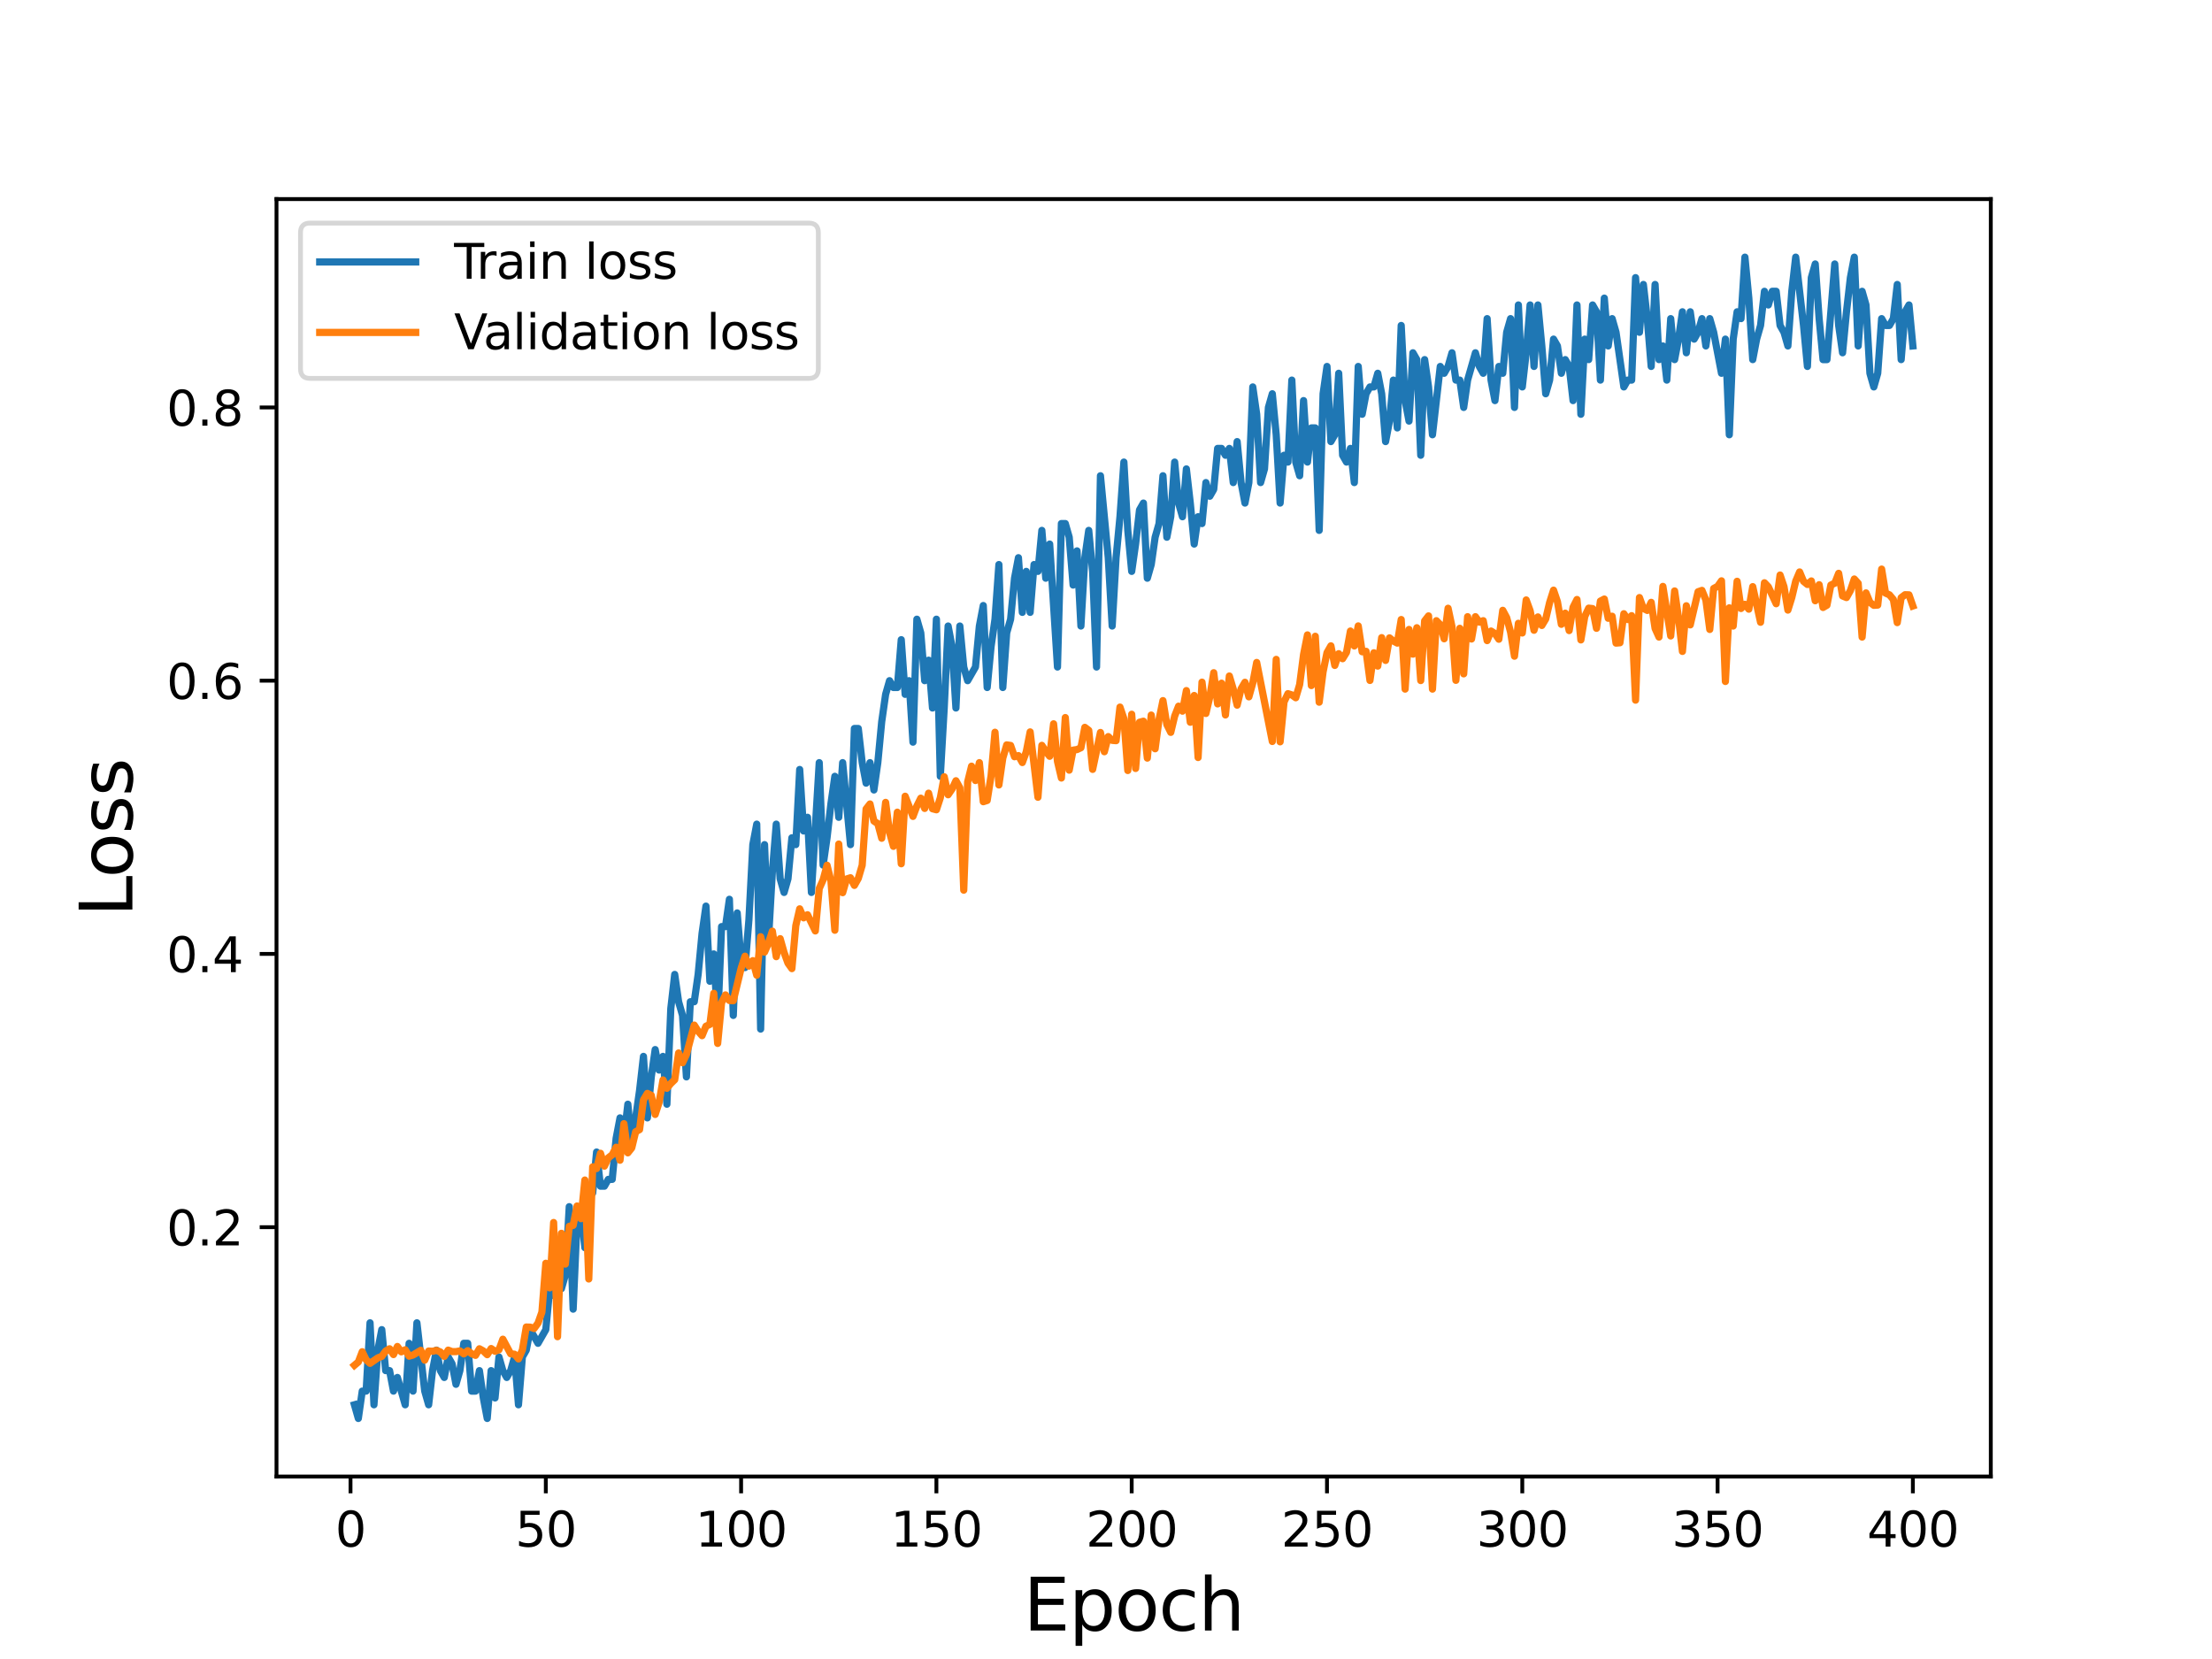 <?xml version="1.0" encoding="utf-8" standalone="no"?>
<!DOCTYPE svg PUBLIC "-//W3C//DTD SVG 1.1//EN"
  "http://www.w3.org/Graphics/SVG/1.1/DTD/svg11.dtd">
<svg height="345.6pt" version="1.1" viewBox="0 0 460.8 345.6" width="460.8pt" xmlns="http://www.w3.org/2000/svg" xmlns:xlink="http://www.w3.org/1999/xlink">
 <defs>
  <style type="text/css">*{stroke-linecap:butt;stroke-linejoin:round;}</style>
 </defs>
 <g id="figure_1">
  <g id="patch_1">
   <path d="M 0 345.6 
L 460.8 345.6 
L 460.8 0 
L 0 0 
z
" style="fill:#ffffff;"/>
  </g>
  <g id="axes_1">
   <g id="patch_2">
    <path d="M 57.6 307.584 
L 414.72 307.584 
L 414.72 41.472 
L 57.6 41.472 
z
" style="fill:#ffffff;"/>
   </g>
   <g id="matplotlib.axis_1">
    <g id="xtick_1">
     <g id="line2d_1">
      <defs>
       <path d="M 0 0 
L 0 3.5 
" id="m1f13187c97" style="stroke:#000000;stroke-width:0.8;"/>
      </defs>
      <g>
       <use style="stroke:#000000;stroke-width:0.8;" x="73.019" xlink:href="#m1f13187c97" y="307.584"/>
      </g>
     </g>
     <g id="text_1">
      <!-- 0 -->
      <g transform="translate(69.838 322.182)scale(0.1 -0.1)">
       <defs>
        <path d="M 2034 4250 
Q 1547 4250 1301 3770 
Q 1056 3291 1056 2328 
Q 1056 1369 1301 889 
Q 1547 409 2034 409 
Q 2525 409 2770 889 
Q 3016 1369 3016 2328 
Q 3016 3291 2770 3770 
Q 2525 4250 2034 4250 
z
M 2034 4750 
Q 2819 4750 3233 4129 
Q 3647 3509 3647 2328 
Q 3647 1150 3233 529 
Q 2819 -91 2034 -91 
Q 1250 -91 836 529 
Q 422 1150 422 2328 
Q 422 3509 836 4129 
Q 1250 4750 2034 4750 
z
" id="DejaVuSans-30" transform="scale(0.016)"/>
       </defs>
       <use xlink:href="#DejaVuSans-30"/>
      </g>
     </g>
    </g>
    <g id="xtick_2">
     <g id="line2d_2">
      <g>
       <use style="stroke:#000000;stroke-width:0.8;" x="113.703" xlink:href="#m1f13187c97" y="307.584"/>
      </g>
     </g>
     <g id="text_2">
      <!-- 50 -->
      <g transform="translate(107.34 322.182)scale(0.1 -0.1)">
       <defs>
        <path d="M 691 4666 
L 3169 4666 
L 3169 4134 
L 1269 4134 
L 1269 2991 
Q 1406 3038 1543 3061 
Q 1681 3084 1819 3084 
Q 2600 3084 3056 2656 
Q 3513 2228 3513 1497 
Q 3513 744 3044 326 
Q 2575 -91 1722 -91 
Q 1428 -91 1123 -41 
Q 819 9 494 109 
L 494 744 
Q 775 591 1075 516 
Q 1375 441 1709 441 
Q 2250 441 2565 725 
Q 2881 1009 2881 1497 
Q 2881 1984 2565 2268 
Q 2250 2553 1709 2553 
Q 1456 2553 1204 2497 
Q 953 2441 691 2322 
L 691 4666 
z
" id="DejaVuSans-35" transform="scale(0.016)"/>
       </defs>
       <use xlink:href="#DejaVuSans-35"/>
       <use x="63.623" xlink:href="#DejaVuSans-30"/>
      </g>
     </g>
    </g>
    <g id="xtick_3">
     <g id="line2d_3">
      <g>
       <use style="stroke:#000000;stroke-width:0.8;" x="154.386" xlink:href="#m1f13187c97" y="307.584"/>
      </g>
     </g>
     <g id="text_3">
      <!-- 100 -->
      <g transform="translate(144.842 322.182)scale(0.1 -0.1)">
       <defs>
        <path d="M 794 531 
L 1825 531 
L 1825 4091 
L 703 3866 
L 703 4441 
L 1819 4666 
L 2450 4666 
L 2450 531 
L 3481 531 
L 3481 0 
L 794 0 
L 794 531 
z
" id="DejaVuSans-31" transform="scale(0.016)"/>
       </defs>
       <use xlink:href="#DejaVuSans-31"/>
       <use x="63.623" xlink:href="#DejaVuSans-30"/>
       <use x="127.246" xlink:href="#DejaVuSans-30"/>
      </g>
     </g>
    </g>
    <g id="xtick_4">
     <g id="line2d_4">
      <g>
       <use style="stroke:#000000;stroke-width:0.8;" x="195.07" xlink:href="#m1f13187c97" y="307.584"/>
      </g>
     </g>
     <g id="text_4">
      <!-- 150 -->
      <g transform="translate(185.526 322.182)scale(0.1 -0.1)">
       <use xlink:href="#DejaVuSans-31"/>
       <use x="63.623" xlink:href="#DejaVuSans-35"/>
       <use x="127.246" xlink:href="#DejaVuSans-30"/>
      </g>
     </g>
    </g>
    <g id="xtick_5">
     <g id="line2d_5">
      <g>
       <use style="stroke:#000000;stroke-width:0.8;" x="235.753" xlink:href="#m1f13187c97" y="307.584"/>
      </g>
     </g>
     <g id="text_5">
      <!-- 200 -->
      <g transform="translate(226.209 322.182)scale(0.1 -0.1)">
       <defs>
        <path d="M 1228 531 
L 3431 531 
L 3431 0 
L 469 0 
L 469 531 
Q 828 903 1448 1529 
Q 2069 2156 2228 2338 
Q 2531 2678 2651 2914 
Q 2772 3150 2772 3378 
Q 2772 3750 2511 3984 
Q 2250 4219 1831 4219 
Q 1534 4219 1204 4116 
Q 875 4013 500 3803 
L 500 4441 
Q 881 4594 1212 4672 
Q 1544 4750 1819 4750 
Q 2544 4750 2975 4387 
Q 3406 4025 3406 3419 
Q 3406 3131 3298 2873 
Q 3191 2616 2906 2266 
Q 2828 2175 2409 1742 
Q 1991 1309 1228 531 
z
" id="DejaVuSans-32" transform="scale(0.016)"/>
       </defs>
       <use xlink:href="#DejaVuSans-32"/>
       <use x="63.623" xlink:href="#DejaVuSans-30"/>
       <use x="127.246" xlink:href="#DejaVuSans-30"/>
      </g>
     </g>
    </g>
    <g id="xtick_6">
     <g id="line2d_6">
      <g>
       <use style="stroke:#000000;stroke-width:0.8;" x="276.437" xlink:href="#m1f13187c97" y="307.584"/>
      </g>
     </g>
     <g id="text_6">
      <!-- 250 -->
      <g transform="translate(266.893 322.182)scale(0.1 -0.1)">
       <use xlink:href="#DejaVuSans-32"/>
       <use x="63.623" xlink:href="#DejaVuSans-35"/>
       <use x="127.246" xlink:href="#DejaVuSans-30"/>
      </g>
     </g>
    </g>
    <g id="xtick_7">
     <g id="line2d_7">
      <g>
       <use style="stroke:#000000;stroke-width:0.8;" x="317.12" xlink:href="#m1f13187c97" y="307.584"/>
      </g>
     </g>
     <g id="text_7">
      <!-- 300 -->
      <g transform="translate(307.576 322.182)scale(0.1 -0.1)">
       <defs>
        <path d="M 2597 2516 
Q 3050 2419 3304 2112 
Q 3559 1806 3559 1356 
Q 3559 666 3084 287 
Q 2609 -91 1734 -91 
Q 1441 -91 1130 -33 
Q 819 25 488 141 
L 488 750 
Q 750 597 1062 519 
Q 1375 441 1716 441 
Q 2309 441 2620 675 
Q 2931 909 2931 1356 
Q 2931 1769 2642 2001 
Q 2353 2234 1838 2234 
L 1294 2234 
L 1294 2753 
L 1863 2753 
Q 2328 2753 2575 2939 
Q 2822 3125 2822 3475 
Q 2822 3834 2567 4026 
Q 2313 4219 1838 4219 
Q 1578 4219 1281 4162 
Q 984 4106 628 3988 
L 628 4550 
Q 988 4650 1302 4700 
Q 1616 4750 1894 4750 
Q 2613 4750 3031 4423 
Q 3450 4097 3450 3541 
Q 3450 3153 3228 2886 
Q 3006 2619 2597 2516 
z
" id="DejaVuSans-33" transform="scale(0.016)"/>
       </defs>
       <use xlink:href="#DejaVuSans-33"/>
       <use x="63.623" xlink:href="#DejaVuSans-30"/>
       <use x="127.246" xlink:href="#DejaVuSans-30"/>
      </g>
     </g>
    </g>
    <g id="xtick_8">
     <g id="line2d_8">
      <g>
       <use style="stroke:#000000;stroke-width:0.8;" x="357.804" xlink:href="#m1f13187c97" y="307.584"/>
      </g>
     </g>
     <g id="text_8">
      <!-- 350 -->
      <g transform="translate(348.26 322.182)scale(0.1 -0.1)">
       <use xlink:href="#DejaVuSans-33"/>
       <use x="63.623" xlink:href="#DejaVuSans-35"/>
       <use x="127.246" xlink:href="#DejaVuSans-30"/>
      </g>
     </g>
    </g>
    <g id="xtick_9">
     <g id="line2d_9">
      <g>
       <use style="stroke:#000000;stroke-width:0.8;" x="398.487" xlink:href="#m1f13187c97" y="307.584"/>
      </g>
     </g>
     <g id="text_9">
      <!-- 400 -->
      <g transform="translate(388.944 322.182)scale(0.1 -0.1)">
       <defs>
        <path d="M 2419 4116 
L 825 1625 
L 2419 1625 
L 2419 4116 
z
M 2253 4666 
L 3047 4666 
L 3047 1625 
L 3713 1625 
L 3713 1100 
L 3047 1100 
L 3047 0 
L 2419 0 
L 2419 1100 
L 313 1100 
L 313 1709 
L 2253 4666 
z
" id="DejaVuSans-34" transform="scale(0.016)"/>
       </defs>
       <use xlink:href="#DejaVuSans-34"/>
       <use x="63.623" xlink:href="#DejaVuSans-30"/>
       <use x="127.246" xlink:href="#DejaVuSans-30"/>
      </g>
     </g>
    </g>
    <g id="text_10">
     <!-- Epoch -->
     <g transform="translate(213.194 339.66)scale(0.15 -0.15)">
      <defs>
       <path d="M 628 4666 
L 3578 4666 
L 3578 4134 
L 1259 4134 
L 1259 2753 
L 3481 2753 
L 3481 2222 
L 1259 2222 
L 1259 531 
L 3634 531 
L 3634 0 
L 628 0 
L 628 4666 
z
" id="DejaVuSans-45" transform="scale(0.016)"/>
       <path d="M 1159 525 
L 1159 -1331 
L 581 -1331 
L 581 3500 
L 1159 3500 
L 1159 2969 
Q 1341 3281 1617 3432 
Q 1894 3584 2278 3584 
Q 2916 3584 3314 3078 
Q 3713 2572 3713 1747 
Q 3713 922 3314 415 
Q 2916 -91 2278 -91 
Q 1894 -91 1617 61 
Q 1341 213 1159 525 
z
M 3116 1747 
Q 3116 2381 2855 2742 
Q 2594 3103 2138 3103 
Q 1681 3103 1420 2742 
Q 1159 2381 1159 1747 
Q 1159 1113 1420 752 
Q 1681 391 2138 391 
Q 2594 391 2855 752 
Q 3116 1113 3116 1747 
z
" id="DejaVuSans-70" transform="scale(0.016)"/>
       <path d="M 1959 3097 
Q 1497 3097 1228 2736 
Q 959 2375 959 1747 
Q 959 1119 1226 758 
Q 1494 397 1959 397 
Q 2419 397 2687 759 
Q 2956 1122 2956 1747 
Q 2956 2369 2687 2733 
Q 2419 3097 1959 3097 
z
M 1959 3584 
Q 2709 3584 3137 3096 
Q 3566 2609 3566 1747 
Q 3566 888 3137 398 
Q 2709 -91 1959 -91 
Q 1206 -91 779 398 
Q 353 888 353 1747 
Q 353 2609 779 3096 
Q 1206 3584 1959 3584 
z
" id="DejaVuSans-6f" transform="scale(0.016)"/>
       <path d="M 3122 3366 
L 3122 2828 
Q 2878 2963 2633 3030 
Q 2388 3097 2138 3097 
Q 1578 3097 1268 2742 
Q 959 2388 959 1747 
Q 959 1106 1268 751 
Q 1578 397 2138 397 
Q 2388 397 2633 464 
Q 2878 531 3122 666 
L 3122 134 
Q 2881 22 2623 -34 
Q 2366 -91 2075 -91 
Q 1284 -91 818 406 
Q 353 903 353 1747 
Q 353 2603 823 3093 
Q 1294 3584 2113 3584 
Q 2378 3584 2631 3529 
Q 2884 3475 3122 3366 
z
" id="DejaVuSans-63" transform="scale(0.016)"/>
       <path d="M 3513 2113 
L 3513 0 
L 2938 0 
L 2938 2094 
Q 2938 2591 2744 2837 
Q 2550 3084 2163 3084 
Q 1697 3084 1428 2787 
Q 1159 2491 1159 1978 
L 1159 0 
L 581 0 
L 581 4863 
L 1159 4863 
L 1159 2956 
Q 1366 3272 1645 3428 
Q 1925 3584 2291 3584 
Q 2894 3584 3203 3211 
Q 3513 2838 3513 2113 
z
" id="DejaVuSans-68" transform="scale(0.016)"/>
      </defs>
      <use xlink:href="#DejaVuSans-45"/>
      <use x="63.184" xlink:href="#DejaVuSans-70"/>
      <use x="126.66" xlink:href="#DejaVuSans-6f"/>
      <use x="187.842" xlink:href="#DejaVuSans-63"/>
      <use x="242.822" xlink:href="#DejaVuSans-68"/>
     </g>
    </g>
   </g>
   <g id="matplotlib.axis_2">
    <g id="ytick_1">
     <g id="line2d_10">
      <defs>
       <path d="M 0 0 
L -3.5 0 
" id="mb603e0ac9e" style="stroke:#000000;stroke-width:0.8;"/>
      </defs>
      <g>
       <use style="stroke:#000000;stroke-width:0.8;" x="57.6" xlink:href="#mb603e0ac9e" y="255.642"/>
      </g>
     </g>
     <g id="text_11">
      <!-- 0.2 -->
      <g transform="translate(34.697 259.442)scale(0.1 -0.1)">
       <defs>
        <path d="M 684 794 
L 1344 794 
L 1344 0 
L 684 0 
L 684 794 
z
" id="DejaVuSans-2e" transform="scale(0.016)"/>
       </defs>
       <use xlink:href="#DejaVuSans-30"/>
       <use x="63.623" xlink:href="#DejaVuSans-2e"/>
       <use x="95.41" xlink:href="#DejaVuSans-32"/>
      </g>
     </g>
    </g>
    <g id="ytick_2">
     <g id="line2d_11">
      <g>
       <use style="stroke:#000000;stroke-width:0.8;" x="57.6" xlink:href="#mb603e0ac9e" y="198.72"/>
      </g>
     </g>
     <g id="text_12">
      <!-- 0.4 -->
      <g transform="translate(34.697 202.519)scale(0.1 -0.1)">
       <use xlink:href="#DejaVuSans-30"/>
       <use x="63.623" xlink:href="#DejaVuSans-2e"/>
       <use x="95.41" xlink:href="#DejaVuSans-34"/>
      </g>
     </g>
    </g>
    <g id="ytick_3">
     <g id="line2d_12">
      <g>
       <use style="stroke:#000000;stroke-width:0.8;" x="57.6" xlink:href="#mb603e0ac9e" y="141.798"/>
      </g>
     </g>
     <g id="text_13">
      <!-- 0.6 -->
      <g transform="translate(34.697 145.597)scale(0.1 -0.1)">
       <defs>
        <path d="M 2113 2584 
Q 1688 2584 1439 2293 
Q 1191 2003 1191 1497 
Q 1191 994 1439 701 
Q 1688 409 2113 409 
Q 2538 409 2786 701 
Q 3034 994 3034 1497 
Q 3034 2003 2786 2293 
Q 2538 2584 2113 2584 
z
M 3366 4563 
L 3366 3988 
Q 3128 4100 2886 4159 
Q 2644 4219 2406 4219 
Q 1781 4219 1451 3797 
Q 1122 3375 1075 2522 
Q 1259 2794 1537 2939 
Q 1816 3084 2150 3084 
Q 2853 3084 3261 2657 
Q 3669 2231 3669 1497 
Q 3669 778 3244 343 
Q 2819 -91 2113 -91 
Q 1303 -91 875 529 
Q 447 1150 447 2328 
Q 447 3434 972 4092 
Q 1497 4750 2381 4750 
Q 2619 4750 2861 4703 
Q 3103 4656 3366 4563 
z
" id="DejaVuSans-36" transform="scale(0.016)"/>
       </defs>
       <use xlink:href="#DejaVuSans-30"/>
       <use x="63.623" xlink:href="#DejaVuSans-2e"/>
       <use x="95.41" xlink:href="#DejaVuSans-36"/>
      </g>
     </g>
    </g>
    <g id="ytick_4">
     <g id="line2d_13">
      <g>
       <use style="stroke:#000000;stroke-width:0.8;" x="57.6" xlink:href="#mb603e0ac9e" y="84.875"/>
      </g>
     </g>
     <g id="text_14">
      <!-- 0.8 -->
      <g transform="translate(34.697 88.675)scale(0.1 -0.1)">
       <defs>
        <path d="M 2034 2216 
Q 1584 2216 1326 1975 
Q 1069 1734 1069 1313 
Q 1069 891 1326 650 
Q 1584 409 2034 409 
Q 2484 409 2743 651 
Q 3003 894 3003 1313 
Q 3003 1734 2745 1975 
Q 2488 2216 2034 2216 
z
M 1403 2484 
Q 997 2584 770 2862 
Q 544 3141 544 3541 
Q 544 4100 942 4425 
Q 1341 4750 2034 4750 
Q 2731 4750 3128 4425 
Q 3525 4100 3525 3541 
Q 3525 3141 3298 2862 
Q 3072 2584 2669 2484 
Q 3125 2378 3379 2068 
Q 3634 1759 3634 1313 
Q 3634 634 3220 271 
Q 2806 -91 2034 -91 
Q 1263 -91 848 271 
Q 434 634 434 1313 
Q 434 1759 690 2068 
Q 947 2378 1403 2484 
z
M 1172 3481 
Q 1172 3119 1398 2916 
Q 1625 2713 2034 2713 
Q 2441 2713 2670 2916 
Q 2900 3119 2900 3481 
Q 2900 3844 2670 4047 
Q 2441 4250 2034 4250 
Q 1625 4250 1398 4047 
Q 1172 3844 1172 3481 
z
" id="DejaVuSans-38" transform="scale(0.016)"/>
       </defs>
       <use xlink:href="#DejaVuSans-30"/>
       <use x="63.623" xlink:href="#DejaVuSans-2e"/>
       <use x="95.41" xlink:href="#DejaVuSans-38"/>
      </g>
     </g>
    </g>
    <g id="text_15">
     <!-- Loss -->
     <g transform="translate(27.577 190.979)rotate(-90)scale(0.15 -0.15)">
      <defs>
       <path d="M 628 4666 
L 1259 4666 
L 1259 531 
L 3531 531 
L 3531 0 
L 628 0 
L 628 4666 
z
" id="DejaVuSans-4c" transform="scale(0.016)"/>
       <path d="M 2834 3397 
L 2834 2853 
Q 2591 2978 2328 3040 
Q 2066 3103 1784 3103 
Q 1356 3103 1142 2972 
Q 928 2841 928 2578 
Q 928 2378 1081 2264 
Q 1234 2150 1697 2047 
L 1894 2003 
Q 2506 1872 2764 1633 
Q 3022 1394 3022 966 
Q 3022 478 2636 193 
Q 2250 -91 1575 -91 
Q 1294 -91 989 -36 
Q 684 19 347 128 
L 347 722 
Q 666 556 975 473 
Q 1284 391 1588 391 
Q 1994 391 2212 530 
Q 2431 669 2431 922 
Q 2431 1156 2273 1281 
Q 2116 1406 1581 1522 
L 1381 1569 
Q 847 1681 609 1914 
Q 372 2147 372 2553 
Q 372 3047 722 3315 
Q 1072 3584 1716 3584 
Q 2034 3584 2315 3537 
Q 2597 3491 2834 3397 
z
" id="DejaVuSans-73" transform="scale(0.016)"/>
      </defs>
      <use xlink:href="#DejaVuSans-4c"/>
      <use x="53.963" xlink:href="#DejaVuSans-6f"/>
      <use x="115.145" xlink:href="#DejaVuSans-73"/>
      <use x="167.244" xlink:href="#DejaVuSans-73"/>
     </g>
    </g>
   </g>
   <g id="line2d_14">
    <path clip-path="url(#pf81468c6c5)" d="M 73.833 292.642 
L 74.646 295.488 
L 75.46 289.796 
L 76.274 289.796 
L 77.087 275.565 
L 77.901 292.642 
L 78.715 281.257 
L 79.528 276.988 
L 80.342 285.527 
L 81.156 285.527 
L 81.969 289.796 
L 82.783 286.95 
L 84.41 292.642 
L 85.224 279.834 
L 86.038 289.796 
L 86.851 275.565 
L 88.479 289.796 
L 89.292 292.642 
L 90.106 285.527 
L 90.92 281.257 
L 91.733 285.527 
L 92.547 286.95 
L 93.361 282.68 
L 94.174 284.104 
L 94.988 288.373 
L 95.802 285.527 
L 96.616 279.834 
L 97.429 279.834 
L 98.243 289.796 
L 99.057 289.796 
L 99.87 285.527 
L 100.684 291.219 
L 101.498 295.488 
L 102.311 285.527 
L 103.125 291.219 
L 103.939 282.68 
L 104.752 285.527 
L 105.566 286.95 
L 106.38 285.527 
L 107.193 282.68 
L 108.007 292.642 
L 108.821 282.68 
L 109.634 281.257 
L 110.448 276.988 
L 112.075 279.834 
L 113.703 276.988 
L 114.516 268.45 
L 115.33 269.873 
L 116.144 261.335 
L 116.957 268.45 
L 117.771 265.604 
L 118.585 251.373 
L 119.398 272.719 
L 120.212 254.219 
L 121.026 252.796 
L 121.839 259.912 
L 122.653 248.527 
L 123.467 248.527 
L 124.28 239.989 
L 125.094 247.104 
L 125.908 247.104 
L 126.721 245.681 
L 127.535 245.681 
L 128.349 237.143 
L 129.162 232.873 
L 129.976 237.143 
L 130.79 230.027 
L 131.603 238.566 
L 133.231 227.181 
L 134.044 220.066 
L 134.858 232.873 
L 135.672 224.335 
L 136.485 218.643 
L 137.299 222.912 
L 138.113 220.066 
L 138.926 230.027 
L 139.74 210.104 
L 140.554 202.989 
L 141.367 208.681 
L 142.181 211.528 
L 142.995 224.335 
L 143.808 208.681 
L 144.622 208.681 
L 145.436 202.989 
L 146.249 194.451 
L 147.063 188.759 
L 147.877 204.412 
L 148.69 198.72 
L 149.504 212.951 
L 150.318 193.028 
L 151.131 193.028 
L 151.945 187.336 
L 152.759 211.528 
L 153.572 190.182 
L 154.386 200.143 
L 155.2 201.566 
L 156.013 191.605 
L 156.827 175.951 
L 157.641 171.682 
L 158.454 214.374 
L 159.268 175.951 
L 160.082 195.874 
L 160.895 181.643 
L 161.709 171.682 
L 162.523 183.066 
L 163.336 185.912 
L 164.15 183.066 
L 164.964 174.528 
L 165.777 175.951 
L 166.591 160.297 
L 167.405 173.105 
L 168.219 170.259 
L 169.032 185.912 
L 170.66 158.874 
L 171.473 180.22 
L 172.287 174.528 
L 173.101 167.413 
L 173.914 161.72 
L 174.728 170.259 
L 175.542 158.874 
L 177.169 175.951 
L 177.983 151.759 
L 178.796 151.759 
L 179.61 158.874 
L 180.424 163.144 
L 181.237 158.874 
L 182.051 164.567 
L 182.865 158.874 
L 183.678 150.336 
L 184.492 144.644 
L 185.306 141.798 
L 186.119 143.221 
L 186.933 143.221 
L 187.747 133.259 
L 188.56 144.644 
L 189.374 141.798 
L 190.188 154.605 
L 191.001 128.99 
L 191.815 131.836 
L 192.629 141.798 
L 193.442 137.528 
L 194.256 147.49 
L 195.07 128.99 
L 195.883 161.72 
L 196.697 147.49 
L 197.511 130.413 
L 198.324 134.682 
L 199.138 147.49 
L 199.952 130.413 
L 200.765 138.952 
L 201.579 141.798 
L 203.206 138.952 
L 204.02 130.413 
L 204.834 126.144 
L 205.647 143.221 
L 206.461 134.682 
L 207.275 128.99 
L 208.088 117.606 
L 208.902 143.221 
L 209.716 131.836 
L 210.529 128.99 
L 211.343 120.452 
L 212.157 116.183 
L 212.97 127.567 
L 213.784 119.029 
L 214.598 127.567 
L 215.411 117.606 
L 216.225 119.029 
L 217.039 110.49 
L 217.852 120.452 
L 218.666 113.336 
L 220.293 138.952 
L 221.107 109.067 
L 221.921 109.067 
L 222.734 111.913 
L 223.548 121.875 
L 224.362 114.76 
L 225.175 130.413 
L 225.989 116.183 
L 226.803 110.49 
L 227.616 119.029 
L 228.43 138.952 
L 229.244 99.106 
L 230.871 116.183 
L 231.685 130.413 
L 232.498 116.183 
L 233.312 107.644 
L 234.126 96.26 
L 234.939 110.49 
L 235.753 119.029 
L 236.567 113.336 
L 237.381 106.221 
L 238.194 104.798 
L 239.008 120.452 
L 239.822 117.606 
L 240.635 111.913 
L 241.449 109.067 
L 242.263 99.106 
L 243.076 111.913 
L 243.89 107.644 
L 244.704 96.26 
L 245.517 104.798 
L 246.331 107.644 
L 247.145 97.683 
L 247.958 104.798 
L 248.772 113.336 
L 249.586 107.644 
L 250.399 109.067 
L 251.213 100.529 
L 252.027 103.375 
L 252.84 101.952 
L 253.654 93.414 
L 254.468 93.414 
L 255.281 94.837 
L 256.095 93.414 
L 256.909 100.529 
L 257.722 91.991 
L 258.536 100.529 
L 259.35 104.798 
L 260.163 100.529 
L 260.977 80.606 
L 261.791 86.298 
L 262.604 100.529 
L 263.418 97.683 
L 264.232 84.875 
L 265.045 82.029 
L 265.859 90.568 
L 266.673 104.798 
L 267.486 94.837 
L 268.3 96.26 
L 269.114 79.183 
L 269.927 96.26 
L 270.741 99.106 
L 271.555 83.452 
L 272.368 96.26 
L 273.182 89.144 
L 273.996 89.144 
L 274.809 110.49 
L 275.623 82.029 
L 276.437 76.337 
L 277.25 91.991 
L 278.064 90.568 
L 278.878 77.76 
L 279.691 94.837 
L 280.505 96.26 
L 281.319 93.414 
L 282.132 100.529 
L 282.946 76.337 
L 283.76 86.298 
L 284.573 82.029 
L 285.387 80.606 
L 286.201 80.606 
L 287.014 77.76 
L 287.828 82.029 
L 288.642 91.991 
L 289.455 87.721 
L 290.269 79.183 
L 291.083 89.144 
L 291.896 67.799 
L 292.71 83.452 
L 293.524 87.721 
L 294.337 73.491 
L 295.151 74.914 
L 295.965 94.837 
L 296.778 74.914 
L 297.592 80.606 
L 298.406 90.568 
L 300.033 76.337 
L 300.847 77.76 
L 301.66 76.337 
L 302.474 73.491 
L 303.288 79.183 
L 304.101 79.183 
L 304.915 84.875 
L 305.729 79.183 
L 307.356 73.491 
L 308.17 76.337 
L 308.984 77.76 
L 309.797 66.376 
L 310.611 79.183 
L 311.425 83.452 
L 312.238 76.337 
L 313.052 77.76 
L 313.866 69.222 
L 314.679 66.376 
L 315.493 84.875 
L 316.307 63.529 
L 317.12 80.606 
L 317.934 73.491 
L 318.748 63.529 
L 319.561 76.337 
L 320.375 63.529 
L 321.189 72.068 
L 322.002 82.029 
L 322.816 79.183 
L 323.63 70.645 
L 324.443 72.068 
L 325.257 77.76 
L 326.071 74.914 
L 326.884 76.337 
L 327.698 83.452 
L 328.512 63.529 
L 329.325 86.298 
L 330.139 70.645 
L 330.953 74.914 
L 331.766 63.529 
L 332.58 64.952 
L 333.394 79.183 
L 334.207 62.106 
L 335.021 72.068 
L 335.835 66.376 
L 336.648 69.222 
L 338.276 80.606 
L 339.089 79.183 
L 339.903 79.183 
L 340.717 57.837 
L 341.53 69.222 
L 342.344 59.26 
L 343.158 66.376 
L 343.971 76.337 
L 344.785 59.26 
L 345.599 74.914 
L 346.412 72.068 
L 347.226 79.183 
L 348.04 66.376 
L 348.853 74.914 
L 349.667 70.645 
L 350.481 64.952 
L 351.294 73.491 
L 352.108 64.952 
L 352.922 70.645 
L 353.735 69.222 
L 354.549 66.376 
L 355.363 72.068 
L 356.176 66.376 
L 356.99 69.222 
L 358.617 77.76 
L 359.431 70.645 
L 360.245 90.568 
L 361.058 70.645 
L 361.872 64.952 
L 362.686 66.376 
L 363.499 53.568 
L 364.313 62.106 
L 365.127 74.914 
L 365.94 70.645 
L 366.754 67.799 
L 367.568 60.683 
L 368.381 63.529 
L 369.195 60.683 
L 370.009 60.683 
L 370.822 67.799 
L 371.636 69.222 
L 372.45 72.068 
L 373.263 60.683 
L 374.077 53.568 
L 375.704 67.799 
L 376.518 76.337 
L 377.332 57.837 
L 378.146 54.991 
L 378.959 66.376 
L 379.773 74.914 
L 380.587 74.914 
L 382.214 54.991 
L 383.028 67.799 
L 383.841 73.491 
L 384.655 64.952 
L 385.469 57.837 
L 386.282 53.568 
L 387.096 72.068 
L 387.91 60.683 
L 388.723 63.529 
L 389.537 77.76 
L 390.351 80.606 
L 391.164 77.76 
L 391.978 66.376 
L 392.792 67.799 
L 393.605 67.799 
L 394.419 66.376 
L 395.233 59.26 
L 396.046 74.914 
L 396.86 64.952 
L 397.674 63.529 
L 398.487 72.068 
L 398.487 72.068 
" style="fill:none;stroke:#1f77b4;stroke-linecap:square;stroke-width:1.5;"/>
   </g>
   <g id="line2d_15">
    <path clip-path="url(#pf81468c6c5)" d="M 73.833 284.412 
L 74.646 283.724 
L 75.46 281.589 
L 76.274 283.273 
L 77.087 284.009 
L 78.715 282.87 
L 79.528 282.562 
L 80.342 281.447 
L 81.156 280.973 
L 81.969 282.182 
L 82.783 280.498 
L 83.597 281.613 
L 84.41 281.186 
L 85.224 282.514 
L 86.038 282.277 
L 87.665 281.305 
L 88.479 283.345 
L 89.292 281.447 
L 90.106 281.495 
L 90.92 281.305 
L 91.733 281.637 
L 92.547 282.562 
L 93.361 281.257 
L 94.174 281.566 
L 94.988 281.566 
L 95.802 281.423 
L 96.616 282.04 
L 97.429 281.376 
L 98.243 281.993 
L 99.057 282.348 
L 99.87 280.973 
L 100.684 281.423 
L 101.498 282.206 
L 102.311 280.925 
L 103.125 281.495 
L 103.939 281.186 
L 104.752 278.981 
L 106.38 282.016 
L 107.193 282.111 
L 108.007 283.084 
L 108.821 281.234 
L 109.634 276.443 
L 110.448 276.466 
L 111.262 276.751 
L 112.075 275.636 
L 112.889 273.336 
L 113.703 263.161 
L 114.516 268.284 
L 115.33 254.67 
L 116.144 278.459 
L 116.957 256.923 
L 117.771 263.327 
L 118.585 255.476 
L 119.398 255.263 
L 120.212 251.231 
L 121.026 253.864 
L 121.839 245.823 
L 122.653 266.434 
L 123.467 243.072 
L 124.28 243.428 
L 125.094 240.25 
L 125.908 242.93 
L 126.721 241.198 
L 127.535 240.558 
L 128.349 238.993 
L 129.162 241.696 
L 129.976 234.083 
L 130.79 240.155 
L 131.603 239.135 
L 132.417 235.767 
L 133.231 235.316 
L 134.044 229.126 
L 134.858 227.774 
L 135.672 228.177 
L 136.485 232.162 
L 137.299 229.672 
L 138.113 224.975 
L 138.926 226.707 
L 139.74 225.711 
L 140.554 224.928 
L 141.367 219.354 
L 142.181 221.394 
L 142.995 219.663 
L 144.622 213.544 
L 145.436 214.824 
L 146.249 215.749 
L 147.063 213.781 
L 147.877 213.401 
L 148.69 206.926 
L 149.504 217.362 
L 150.318 208.871 
L 151.131 207.258 
L 151.945 208.421 
L 152.759 208.468 
L 154.386 201.732 
L 155.2 199.194 
L 156.013 201.258 
L 156.827 200.119 
L 157.641 203.155 
L 158.454 195.139 
L 159.268 198.341 
L 160.082 196.491 
L 160.895 193.976 
L 161.709 199.289 
L 162.523 195.542 
L 163.336 198.412 
L 164.15 200.641 
L 164.964 201.78 
L 165.777 192.838 
L 166.591 189.328 
L 167.405 191.202 
L 168.219 190.561 
L 169.846 193.929 
L 170.66 185.106 
L 171.473 183.28 
L 172.287 180.244 
L 173.101 183.517 
L 173.914 193.787 
L 174.728 175.832 
L 175.542 185.96 
L 176.355 183.114 
L 177.169 182.853 
L 177.983 184.442 
L 178.796 182.995 
L 179.61 180.244 
L 180.424 168.527 
L 181.237 167.484 
L 182.051 171.042 
L 182.865 171.587 
L 183.678 174.623 
L 184.492 167.152 
L 185.306 173.39 
L 186.119 176.307 
L 186.933 169.192 
L 187.747 179.936 
L 188.56 165.871 
L 190.188 170.069 
L 191.001 167.911 
L 191.815 166.274 
L 192.629 168.409 
L 193.442 165.231 
L 194.256 168.48 
L 195.07 168.693 
L 195.883 166.203 
L 196.697 161.815 
L 197.511 165.563 
L 198.324 164.377 
L 199.138 162.645 
L 199.952 164.116 
L 200.765 185.438 
L 201.579 162.883 
L 202.393 159.61 
L 203.206 162.598 
L 204.02 158.874 
L 204.834 167.01 
L 205.647 166.749 
L 206.461 161.602 
L 207.275 152.542 
L 208.088 163.523 
L 208.902 157.926 
L 209.716 155.174 
L 210.529 155.293 
L 211.343 157.641 
L 212.157 157.404 
L 212.97 158.851 
L 213.784 156.621 
L 214.598 152.471 
L 216.225 166.085 
L 217.039 155.269 
L 217.852 156.526 
L 218.666 157.546 
L 219.48 150.787 
L 220.293 158.613 
L 221.107 162.076 
L 221.921 149.482 
L 222.734 160.44 
L 223.548 156.265 
L 224.362 156.147 
L 225.175 155.767 
L 225.989 151.522 
L 226.803 152.139 
L 227.616 160.274 
L 229.244 152.589 
L 230.057 156.597 
L 230.871 153.443 
L 231.685 154.226 
L 232.498 154.297 
L 233.312 147.3 
L 234.126 149.719 
L 234.939 160.511 
L 235.753 148.794 
L 236.567 160.084 
L 237.381 150.455 
L 238.194 150.241 
L 239.008 157.926 
L 239.822 148.96 
L 240.635 155.981 
L 241.449 149.885 
L 242.263 145.948 
L 243.076 150.929 
L 243.89 152.565 
L 244.704 149.174 
L 245.517 147.11 
L 246.331 148.154 
L 247.145 143.861 
L 247.958 150.455 
L 248.772 144.881 
L 249.586 157.807 
L 250.399 142.106 
L 251.213 148.628 
L 252.027 145.166 
L 252.84 140.137 
L 253.654 146.636 
L 254.468 142.319 
L 255.281 148.937 
L 256.095 140.825 
L 256.909 143.553 
L 257.722 146.897 
L 258.536 143.505 
L 259.35 142.13 
L 260.163 145.166 
L 260.977 142.272 
L 261.791 138.003 
L 265.045 154.463 
L 265.859 137.362 
L 266.673 154.534 
L 267.486 146.233 
L 268.3 144.501 
L 269.114 144.762 
L 269.927 145.355 
L 270.741 142.604 
L 271.555 136.343 
L 272.368 132.263 
L 273.182 142.818 
L 273.996 132.548 
L 274.809 146.28 
L 275.623 139.948 
L 276.437 135.963 
L 277.25 134.54 
L 278.064 138.619 
L 278.878 136.177 
L 279.691 137.22 
L 280.505 135.892 
L 281.319 131.457 
L 282.132 134.564 
L 282.946 130.389 
L 283.76 135.773 
L 284.573 135.678 
L 285.387 141.75 
L 286.201 135.987 
L 287.014 138.762 
L 287.828 132.832 
L 288.642 137.576 
L 289.455 132.88 
L 290.269 133.544 
L 291.083 133.971 
L 291.896 129.061 
L 292.71 143.553 
L 293.524 131.125 
L 294.337 136.271 
L 295.151 130.769 
L 295.965 141.774 
L 296.778 129.346 
L 297.592 128.302 
L 298.406 143.553 
L 299.219 129.298 
L 300.033 130.129 
L 300.847 133.07 
L 301.66 126.713 
L 302.474 130.532 
L 303.288 141.726 
L 304.101 130.888 
L 304.915 140.375 
L 305.729 128.468 
L 306.543 133.117 
L 307.356 128.468 
L 308.17 129.607 
L 308.984 129.298 
L 309.797 133.449 
L 310.611 131.457 
L 311.425 131.979 
L 312.238 133.164 
L 313.052 127.14 
L 313.866 128.658 
L 314.679 131.67 
L 315.493 136.698 
L 316.307 129.844 
L 317.12 131.86 
L 317.934 124.982 
L 318.748 127.211 
L 319.561 131.291 
L 320.375 128.516 
L 321.189 130.295 
L 322.002 128.943 
L 322.816 125.504 
L 323.63 122.942 
L 324.443 125.338 
L 325.257 130.057 
L 326.071 127.733 
L 326.884 131.362 
L 327.698 126.5 
L 328.512 124.887 
L 329.325 133.307 
L 330.139 128.421 
L 330.953 126.69 
L 331.766 126.784 
L 332.58 130.888 
L 333.394 125.219 
L 334.207 124.792 
L 335.021 128.8 
L 335.835 128.373 
L 336.648 133.971 
L 337.462 133.9 
L 338.276 127.852 
L 339.089 129.061 
L 339.903 128.255 
L 340.717 145.853 
L 341.53 124.484 
L 342.344 126.737 
L 343.158 127.164 
L 343.971 125.48 
L 344.785 130.911 
L 345.599 132.714 
L 346.412 122.159 
L 348.04 132.477 
L 348.853 123.108 
L 349.667 128.729 
L 350.481 135.702 
L 351.294 126.191 
L 352.108 130.176 
L 353.735 123.274 
L 354.549 122.99 
L 355.363 124.982 
L 356.176 131.125 
L 356.99 122.586 
L 357.804 122.159 
L 358.617 120.997 
L 359.431 141.964 
L 360.245 126.618 
L 361.058 130.413 
L 361.872 121.092 
L 362.686 126.761 
L 363.499 125.883 
L 364.313 126.903 
L 365.127 122.207 
L 366.754 129.63 
L 367.568 121.4 
L 368.381 122.254 
L 370.009 125.765 
L 370.822 119.788 
L 371.636 122.207 
L 372.45 127.093 
L 373.263 124.484 
L 374.077 121.068 
L 374.891 119.147 
L 375.704 121.092 
L 376.518 121.756 
L 377.332 121.021 
L 378.146 125.148 
L 378.959 121.804 
L 379.773 126.547 
L 380.587 126.073 
L 381.4 121.875 
L 382.214 121.495 
L 383.028 119.432 
L 383.841 124.152 
L 384.655 124.484 
L 385.469 123.037 
L 386.282 120.618 
L 387.096 121.519 
L 387.91 132.714 
L 388.723 123.511 
L 389.537 125.48 
L 390.351 126.097 
L 391.164 126.049 
L 391.978 118.554 
L 392.792 123.559 
L 393.605 123.915 
L 394.419 124.887 
L 395.233 129.702 
L 396.046 124.507 
L 396.86 123.891 
L 397.674 123.915 
L 398.487 126.239 
L 398.487 126.239 
" style="fill:none;stroke:#ff7f0e;stroke-linecap:square;stroke-width:1.5;"/>
   </g>
   <g id="patch_3">
    <path d="M 57.6 307.584 
L 57.6 41.472 
" style="fill:none;stroke:#000000;stroke-linecap:square;stroke-linejoin:miter;stroke-width:0.8;"/>
   </g>
   <g id="patch_4">
    <path d="M 414.72 307.584 
L 414.72 41.472 
" style="fill:none;stroke:#000000;stroke-linecap:square;stroke-linejoin:miter;stroke-width:0.8;"/>
   </g>
   <g id="patch_5">
    <path d="M 57.6 307.584 
L 414.72 307.584 
" style="fill:none;stroke:#000000;stroke-linecap:square;stroke-linejoin:miter;stroke-width:0.8;"/>
   </g>
   <g id="patch_6">
    <path d="M 57.6 41.472 
L 414.72 41.472 
" style="fill:none;stroke:#000000;stroke-linecap:square;stroke-linejoin:miter;stroke-width:0.8;"/>
   </g>
   <g id="legend_1">
    <g id="patch_7">
     <path d="M 64.6 78.828 
L 168.475 78.828 
Q 170.475 78.828 170.475 76.828 
L 170.475 48.472 
Q 170.475 46.472 168.475 46.472 
L 64.6 46.472 
Q 62.6 46.472 62.6 48.472 
L 62.6 76.828 
Q 62.6 78.828 64.6 78.828 
z
" style="fill:#ffffff;opacity:0.8;stroke:#cccccc;stroke-linejoin:miter;"/>
    </g>
    <g id="line2d_16">
     <path d="M 66.6 54.57 
L 86.6 54.57 
" style="fill:none;stroke:#1f77b4;stroke-linecap:square;stroke-width:1.5;"/>
    </g>
    <g id="line2d_17"/>
    <g id="text_16">
     <!-- Train loss -->
     <g transform="translate(94.6 58.07)scale(0.1 -0.1)">
      <defs>
       <path d="M -19 4666 
L 3928 4666 
L 3928 4134 
L 2272 4134 
L 2272 0 
L 1638 0 
L 1638 4134 
L -19 4134 
L -19 4666 
z
" id="DejaVuSans-54" transform="scale(0.016)"/>
       <path d="M 2631 2963 
Q 2534 3019 2420 3045 
Q 2306 3072 2169 3072 
Q 1681 3072 1420 2755 
Q 1159 2438 1159 1844 
L 1159 0 
L 581 0 
L 581 3500 
L 1159 3500 
L 1159 2956 
Q 1341 3275 1631 3429 
Q 1922 3584 2338 3584 
Q 2397 3584 2469 3576 
Q 2541 3569 2628 3553 
L 2631 2963 
z
" id="DejaVuSans-72" transform="scale(0.016)"/>
       <path d="M 2194 1759 
Q 1497 1759 1228 1600 
Q 959 1441 959 1056 
Q 959 750 1161 570 
Q 1363 391 1709 391 
Q 2188 391 2477 730 
Q 2766 1069 2766 1631 
L 2766 1759 
L 2194 1759 
z
M 3341 1997 
L 3341 0 
L 2766 0 
L 2766 531 
Q 2569 213 2275 61 
Q 1981 -91 1556 -91 
Q 1019 -91 701 211 
Q 384 513 384 1019 
Q 384 1609 779 1909 
Q 1175 2209 1959 2209 
L 2766 2209 
L 2766 2266 
Q 2766 2663 2505 2880 
Q 2244 3097 1772 3097 
Q 1472 3097 1187 3025 
Q 903 2953 641 2809 
L 641 3341 
Q 956 3463 1253 3523 
Q 1550 3584 1831 3584 
Q 2591 3584 2966 3190 
Q 3341 2797 3341 1997 
z
" id="DejaVuSans-61" transform="scale(0.016)"/>
       <path d="M 603 3500 
L 1178 3500 
L 1178 0 
L 603 0 
L 603 3500 
z
M 603 4863 
L 1178 4863 
L 1178 4134 
L 603 4134 
L 603 4863 
z
" id="DejaVuSans-69" transform="scale(0.016)"/>
       <path d="M 3513 2113 
L 3513 0 
L 2938 0 
L 2938 2094 
Q 2938 2591 2744 2837 
Q 2550 3084 2163 3084 
Q 1697 3084 1428 2787 
Q 1159 2491 1159 1978 
L 1159 0 
L 581 0 
L 581 3500 
L 1159 3500 
L 1159 2956 
Q 1366 3272 1645 3428 
Q 1925 3584 2291 3584 
Q 2894 3584 3203 3211 
Q 3513 2838 3513 2113 
z
" id="DejaVuSans-6e" transform="scale(0.016)"/>
       <path id="DejaVuSans-20" transform="scale(0.016)"/>
       <path d="M 603 4863 
L 1178 4863 
L 1178 0 
L 603 0 
L 603 4863 
z
" id="DejaVuSans-6c" transform="scale(0.016)"/>
      </defs>
      <use xlink:href="#DejaVuSans-54"/>
      <use x="46.334" xlink:href="#DejaVuSans-72"/>
      <use x="87.447" xlink:href="#DejaVuSans-61"/>
      <use x="148.727" xlink:href="#DejaVuSans-69"/>
      <use x="176.51" xlink:href="#DejaVuSans-6e"/>
      <use x="239.889" xlink:href="#DejaVuSans-20"/>
      <use x="271.676" xlink:href="#DejaVuSans-6c"/>
      <use x="299.459" xlink:href="#DejaVuSans-6f"/>
      <use x="360.641" xlink:href="#DejaVuSans-73"/>
      <use x="412.74" xlink:href="#DejaVuSans-73"/>
     </g>
    </g>
    <g id="line2d_18">
     <path d="M 66.6 69.249 
L 86.6 69.249 
" style="fill:none;stroke:#ff7f0e;stroke-linecap:square;stroke-width:1.5;"/>
    </g>
    <g id="line2d_19"/>
    <g id="text_17">
     <!-- Validation loss -->
     <g transform="translate(94.6 72.749)scale(0.1 -0.1)">
      <defs>
       <path d="M 1831 0 
L 50 4666 
L 709 4666 
L 2188 738 
L 3669 4666 
L 4325 4666 
L 2547 0 
L 1831 0 
z
" id="DejaVuSans-56" transform="scale(0.016)"/>
       <path d="M 2906 2969 
L 2906 4863 
L 3481 4863 
L 3481 0 
L 2906 0 
L 2906 525 
Q 2725 213 2448 61 
Q 2172 -91 1784 -91 
Q 1150 -91 751 415 
Q 353 922 353 1747 
Q 353 2572 751 3078 
Q 1150 3584 1784 3584 
Q 2172 3584 2448 3432 
Q 2725 3281 2906 2969 
z
M 947 1747 
Q 947 1113 1208 752 
Q 1469 391 1925 391 
Q 2381 391 2643 752 
Q 2906 1113 2906 1747 
Q 2906 2381 2643 2742 
Q 2381 3103 1925 3103 
Q 1469 3103 1208 2742 
Q 947 2381 947 1747 
z
" id="DejaVuSans-64" transform="scale(0.016)"/>
       <path d="M 1172 4494 
L 1172 3500 
L 2356 3500 
L 2356 3053 
L 1172 3053 
L 1172 1153 
Q 1172 725 1289 603 
Q 1406 481 1766 481 
L 2356 481 
L 2356 0 
L 1766 0 
Q 1100 0 847 248 
Q 594 497 594 1153 
L 594 3053 
L 172 3053 
L 172 3500 
L 594 3500 
L 594 4494 
L 1172 4494 
z
" id="DejaVuSans-74" transform="scale(0.016)"/>
      </defs>
      <use xlink:href="#DejaVuSans-56"/>
      <use x="60.658" xlink:href="#DejaVuSans-61"/>
      <use x="121.938" xlink:href="#DejaVuSans-6c"/>
      <use x="149.721" xlink:href="#DejaVuSans-69"/>
      <use x="177.504" xlink:href="#DejaVuSans-64"/>
      <use x="240.98" xlink:href="#DejaVuSans-61"/>
      <use x="302.26" xlink:href="#DejaVuSans-74"/>
      <use x="341.469" xlink:href="#DejaVuSans-69"/>
      <use x="369.252" xlink:href="#DejaVuSans-6f"/>
      <use x="430.434" xlink:href="#DejaVuSans-6e"/>
      <use x="493.812" xlink:href="#DejaVuSans-20"/>
      <use x="525.6" xlink:href="#DejaVuSans-6c"/>
      <use x="553.383" xlink:href="#DejaVuSans-6f"/>
      <use x="614.564" xlink:href="#DejaVuSans-73"/>
      <use x="666.664" xlink:href="#DejaVuSans-73"/>
     </g>
    </g>
   </g>
  </g>
 </g>
 <defs>
  <clipPath id="pf81468c6c5">
   <rect height="266.112" width="357.12" x="57.6" y="41.472"/>
  </clipPath>
 </defs>
</svg>
